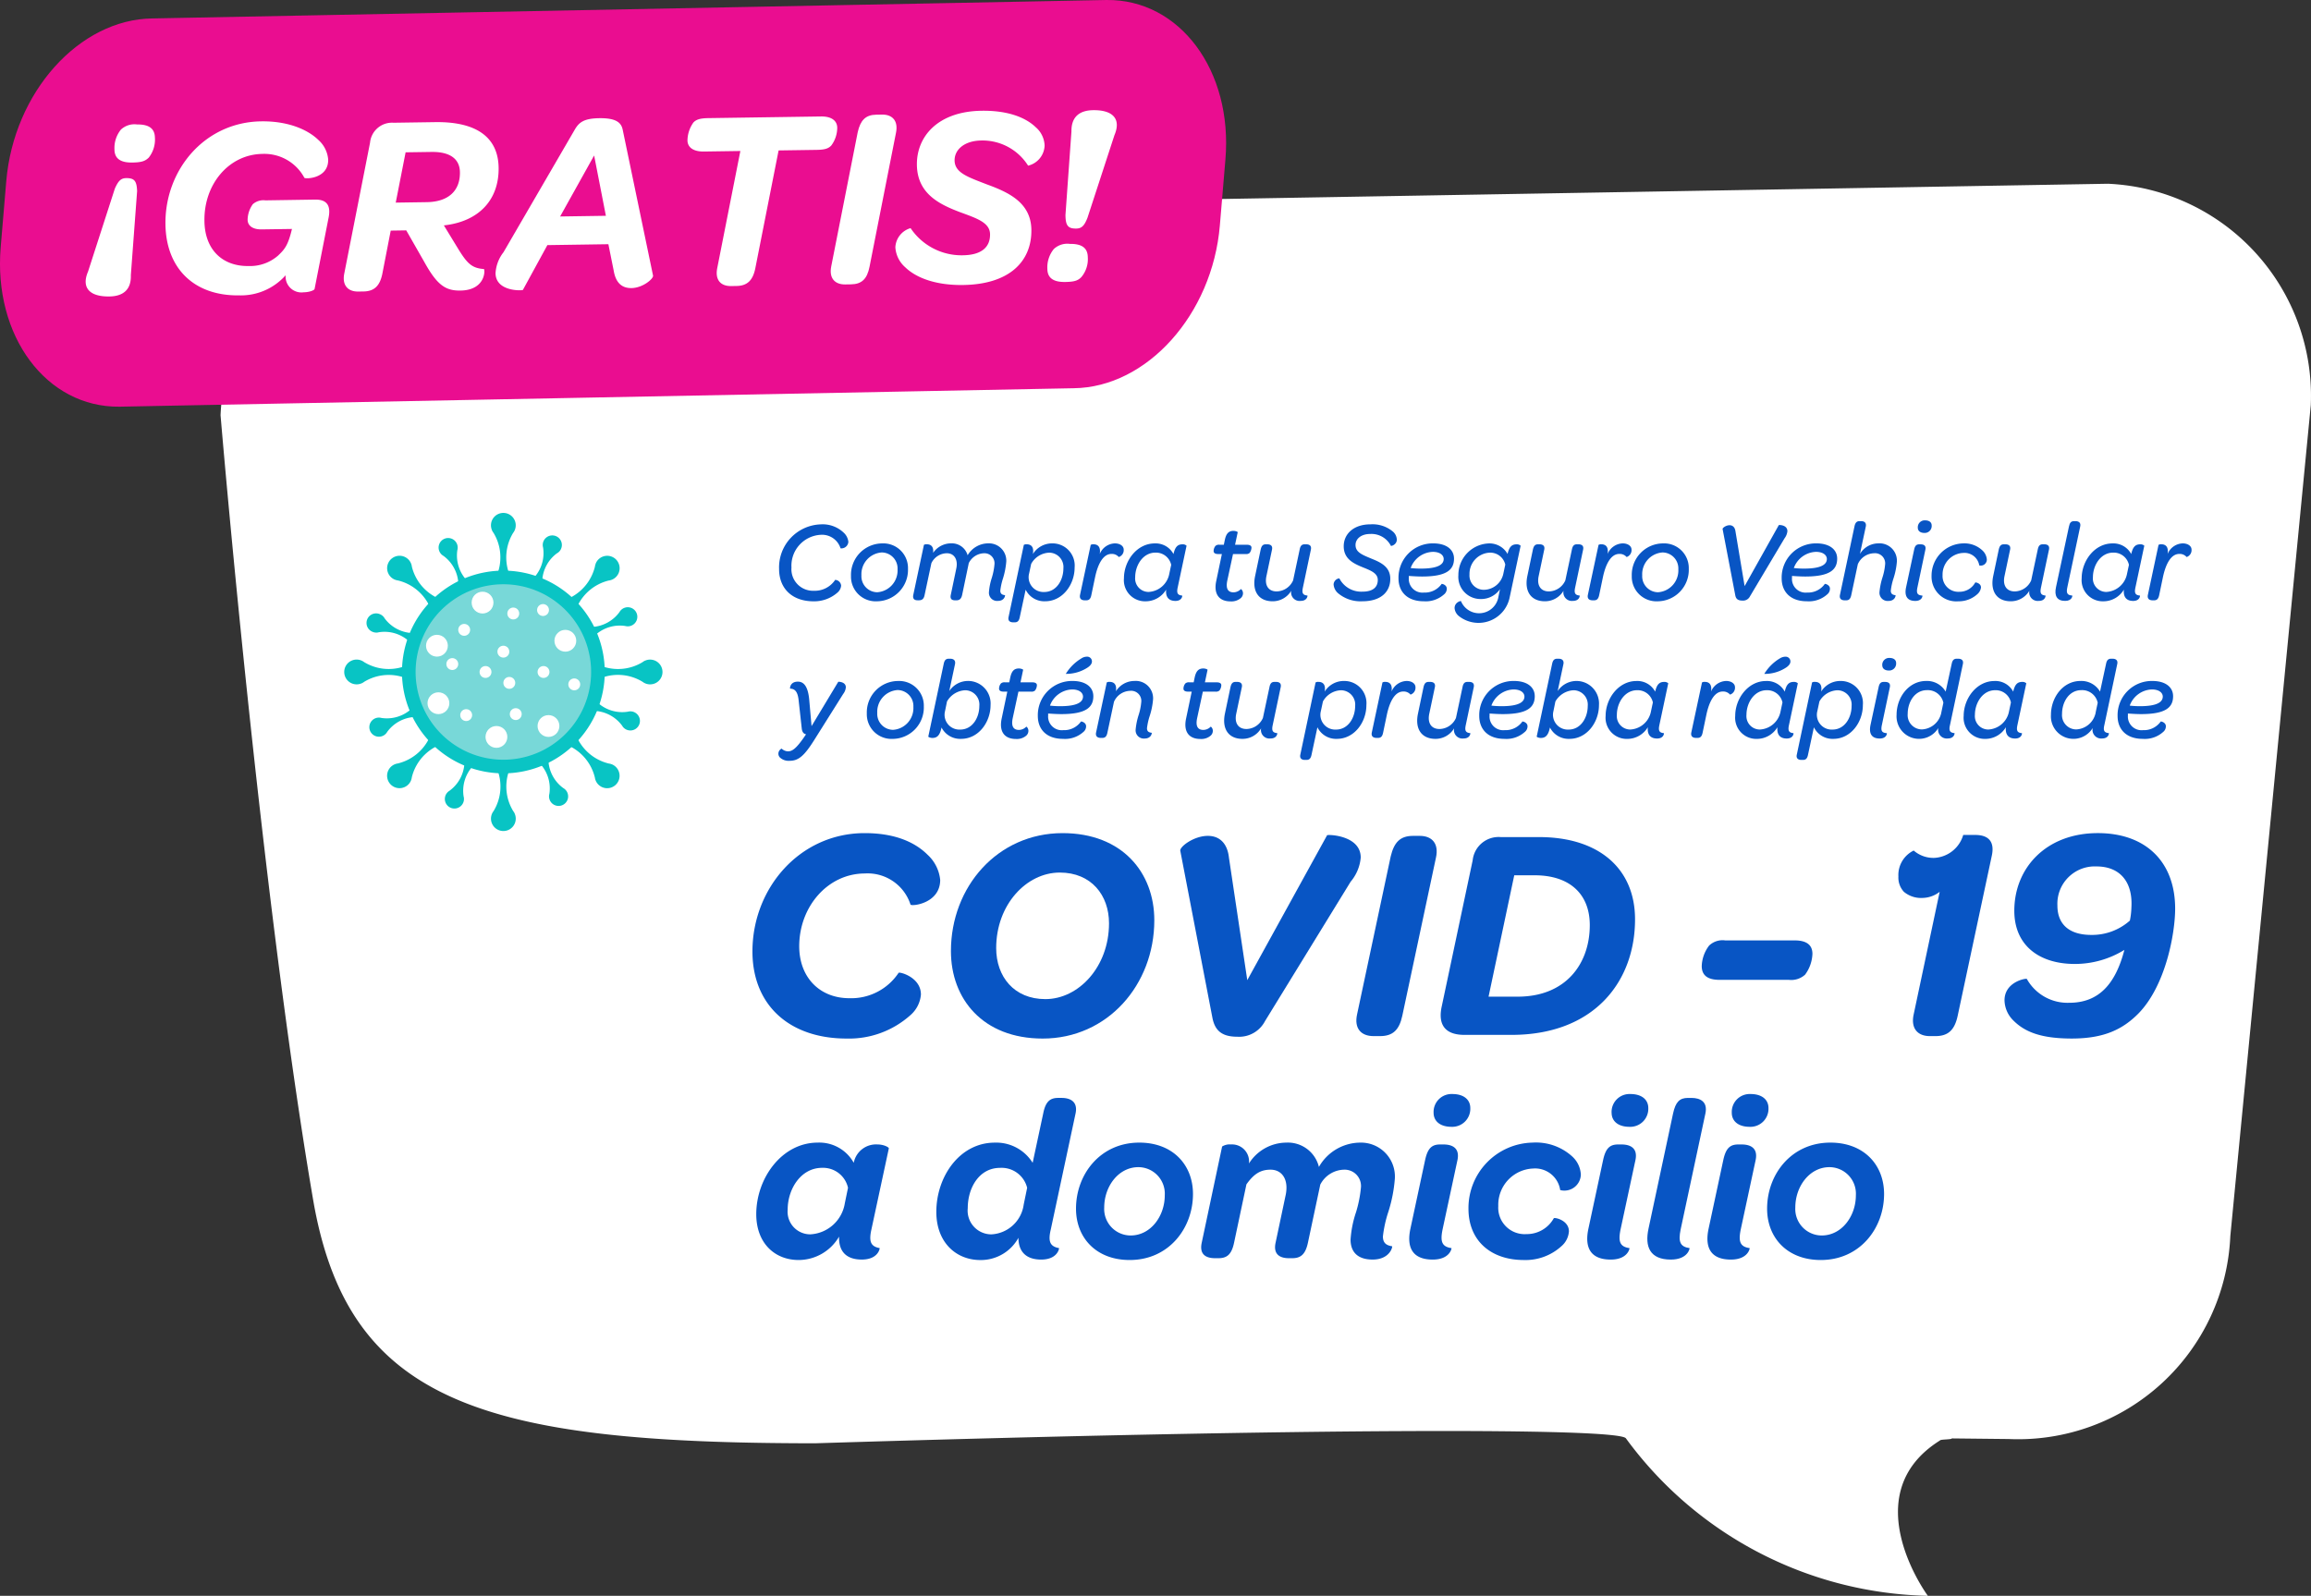<svg xmlns="http://www.w3.org/2000/svg" width="302.257" height="208.777" viewBox="0 0 302.257 208.777"><rect x="0" y="0" width="302.257" height="208.777" fill="#333333" stroke="none"/><defs><style>.a{fill:#fff;}.b{fill:#ea0d90;}.c{fill:#08c4c4;}.d{fill:#0ac4c4;}.e{fill:#78d8d8;}.f{isolation:isolate;}.g{fill:#0855c4;}</style></defs><g transform="translate(-884.015 -822.263)"><path class="a" d="M1175.719,983.992l10.525-108.717a27.78,27.78,0,0,0-26.533-28.973h0L941.833,850.05a27.78,27.78,0,0,0-28.972,26.533h0s5.18,62.023,12.091,102.547c4.538,26.606,22.133,31.953,65.7,31.953,64.913-2.013,105.017-2.023,106.014-.651a50.241,50.241,0,0,0,39.494,20.607s-9.766-13.212,1.58-20.321c.036-.171,1.519-.106,1.558-.272l7.449.08A27.78,27.78,0,0,0,1175.719,983.992Z"/><path class="b" d="M1024.456,873.054l-124.8,2.414c-9.57.114-16.53-9.233-15.549-20.876l.728-8.626c.983-11.642,9.536-21.173,19.106-21.29l124.8-2.412c9.569-.115,16.53,9.233,15.547,20.875l-.727,8.626C1042.58,863.405,1034.025,872.938,1024.456,873.054Z"/><path class="a" d="M895.535,857.781l3.5-10.839c.425-.953.758-1.364,1.467-1.375,1.117-.016,1.392.386,1.446,1.7l-.82,11c.062,1.927-1.041,2.755-2.8,2.781C895.751,861.092,894.617,859.924,895.535,857.781Zm3.453-15.945a3.818,3.818,0,0,1,.84-2.617,2.58,2.58,0,0,1,2.121-.672c1.554-.023,2.309.54,2.327,1.724a3.786,3.786,0,0,1-.808,2.615c-.467.446-.9.623-2.155.641-1.524.021-2.31-.508-2.327-1.691Z"/><path class="a" d="M915.294,860.905c-5.781.086-9.553-3.411-9.639-9.294-.1-7.033,5.047-13.365,12.52-13.473,3.482-.051,6.07,1.062,7.473,2.427a3.845,3.845,0,0,1,1.291,2.585c.035,2.5-2.971,2.547-3.112,2.379a5.938,5.938,0,0,0-5.491-3.131c-4.394.064-7.649,3.967-7.582,8.735.022,3.752,2.32,5.984,5.769,5.934a5.57,5.57,0,0,0,3.869-1.374c.867-.826,1.3-1.339,1.809-3.477l-3.956.058c-1.183.016-1.833-.481-1.844-1.259a3.6,3.6,0,0,1,.681-2.039,2.091,2.091,0,0,1,1.649-.5l6.491-.1c1.52-.022,2.107.746,1.759,2.409l-1.824,9.293c-.032.135-.6.415-1.448.427a2.072,2.072,0,0,1-2.334-2.232A7.814,7.814,0,0,1,915.294,860.905Z"/><path class="a" d="M944.014,854.938c1.144,1.843,1.763,2.409,3.285,2.522.17.03.277,2.769-3.07,2.817-1.96.029-3.054-.733-4.724-3.752l-2.358-4.124-2.029.031-1.1,5.662c-.317,1.528-1.014,2.281-2.469,2.3l-.675.01c-1.354.019-2.145-.815-1.828-2.376l3.367-17.092a2.884,2.884,0,0,1,3.074-2.615l5.443-.08c5.443-.08,8.247,2.01,8.3,5.966.061,4.159-2.534,7.037-7.161,7.544Zm-4.184-6.228c2.942-.042,4.376-1.586,4.339-3.919-.024-1.759-1.323-2.685-3.725-2.65l-3.379.049-1.291,6.58Z"/><path class="a" d="M948.827,858.012a4.912,4.912,0,0,1,1.043-2.753l9.335-16.065c.559-.956,1.229-1.439,3.19-1.468,2.232-.032,2.882.6,3.064,1.512l3.968,19.082c.074.4-1.329,1.609-2.817,1.631-1.282.019-2.071-.713-2.333-2.3l-.692-3.439-7.98.118-3.2,5.862C952.34,860.295,948.861,860.448,948.827,858.012Zm14.432-7.517-1.537-7.891-4.448,7.98Z"/><path class="a" d="M977.827,857.317l3.021-15.3-4.766.07c-1.387.02-2.14-.543-2.152-1.456a4.153,4.153,0,0,1,.778-2.345c.364-.378.836-.553,1.952-.569L991.4,837.5c1.35-.02,2.1.545,2.117,1.457a3.917,3.917,0,0,1-.779,2.345c-.364.378-.8.553-1.918.569l-4.971.073L982.8,857.377c-.315,1.526-1.013,2.281-2.467,2.3l-.677.01C978.268,859.712,977.511,858.878,977.827,857.317Z"/><path class="a" d="M992.735,857.1l3.46-17.534c.351-1.561,1.018-2.281,2.437-2.3l.745-.012c1.351-.02,2.143.815,1.827,2.374l-3.462,17.535c-.315,1.594-1.015,2.281-2.436,2.3l-.745.012C993.209,859.492,992.418,858.658,992.735,857.1Z"/><path class="a" d="M1002.41,857.227a3.778,3.778,0,0,1-1.291-2.618,2.75,2.75,0,0,1,1.992-2.5,8.023,8.023,0,0,0,6.85,3.551c2.434-.035,3.568-1.068,3.543-2.756-.022-1.522-1.72-2.072-3.932-2.886-2.652-1.009-5.578-2.386-5.635-6.173-.053-3.686,2.7-7.007,8.452-7.091,3.414-.051,5.76.863,7.1,2.162a3.316,3.316,0,0,1,1.151,2.383,2.806,2.806,0,0,1-2.159,2.636,7.044,7.044,0,0,0-6.133-3.291c-2.165.032-3.5,1.168-3.481,2.621.025,1.624,1.791,2.172,4.207,3.116,2.855,1.041,5.783,2.385,5.835,5.935.06,4.091-2.8,7.142-8.922,7.232C1006.431,859.6,1003.848,858.626,1002.41,857.227Z"/><path class="a" d="M1021,857.461a3.807,3.807,0,0,1,.841-2.615,2.579,2.579,0,0,1,2.122-.674c1.555-.022,2.306.54,2.325,1.724a3.649,3.649,0,0,1-.841,2.617c-.434.446-.872.622-2.122.64C1021.808,859.175,1021.022,858.645,1021,857.461Zm2.365-7.034.785-10.968c-.027-1.929,1.076-2.756,2.833-2.781,2.572-.038,3.7,1.13,2.789,3.273l-3.526,10.806c-.392.986-.725,1.4-1.468,1.407-1.078.017-1.39-.385-1.41-1.737Z"/><ellipse class="a" cx="30.061" cy="29.727" rx="30.061" ry="29.727" transform="translate(919.605 880.747)"/><path class="c" d="M951.124,891.986a1.62,1.62,0,1,0-2.765-.364v.011a1.59,1.59,0,0,0,.206.346,6.172,6.172,0,0,1,.575,5.166h1.408A6.171,6.171,0,0,1,951.124,891.986Z"/><path class="c" d="M943.832,894.236a1.249,1.249,0,0,0-1.683-1.489h0a1.25,1.25,0,0,0-.672,1.633,1.234,1.234,0,0,0,.281.415l.007.006a1.233,1.233,0,0,0,.25.186,4.759,4.759,0,0,1,1.941,3.5l1-.417A4.758,4.758,0,0,1,943.832,894.236Z"/><path class="c" d="M934.323,903.16a1.238,1.238,0,0,0-.613-.542,1.25,1.25,0,1,0-.951,2.311h0a1.239,1.239,0,0,0,.492.095h.009a1.225,1.225,0,0,0,.307-.045,4.759,4.759,0,0,1,3.851,1.1l.413-1A4.756,4.756,0,0,1,934.323,903.16Z"/><path class="c" d="M933.91,916.191a1.25,1.25,0,1,0,.558,2.075l.006-.006a1.229,1.229,0,0,0,.186-.25,4.76,4.76,0,0,1,3.5-1.941l-.417-1A4.752,4.752,0,0,1,933.91,916.191Z"/><path class="c" d="M942.832,925.7a1.251,1.251,0,1,0,1.771,1.568,1.239,1.239,0,0,0,.095-.492v-.009a1.225,1.225,0,0,0-.045-.307,4.758,4.758,0,0,1,1.1-3.85l-1-.414a4.76,4.76,0,0,1-1.923,3.5Z"/><path class="c" d="M955.869,926.116a1.249,1.249,0,1,0,2.076-.559l-.006-.006a1.269,1.269,0,0,0-.25-.186,4.756,4.756,0,0,1-1.941-3.5l-1,.417A4.759,4.759,0,0,1,955.869,926.116Z"/><path class="c" d="M965.377,917.192a1.237,1.237,0,0,0,.613.542,1.25,1.25,0,1,0,.457-2.407h-.009a1.222,1.222,0,0,0-.307.045,4.758,4.758,0,0,1-3.85-1.1l-.413,1A4.76,4.76,0,0,1,965.377,917.192Z"/><path class="c" d="M965.788,904.159a1.249,1.249,0,1,0-.56-2.076l-.006.007a1.23,1.23,0,0,0-.186.25,4.76,4.76,0,0,1-3.5,1.941l.417,1A4.757,4.757,0,0,1,965.788,904.159Z"/><path class="c" d="M956.866,894.649a1.237,1.237,0,0,0,.542-.613,1.25,1.25,0,0,0-.68-1.632h0A1.251,1.251,0,0,0,955,893.575v.009a1.225,1.225,0,0,0,.045.307,4.756,4.756,0,0,1-1.106,3.851l1,.413a4.758,4.758,0,0,1,1.92-3.507Z"/><path class="c" d="M937.887,896.414a1.624,1.624,0,1,0-2.213,1.691h.012a1.605,1.605,0,0,0,.391.1,6.174,6.174,0,0,1,4.059,3.245l1-1A6.167,6.167,0,0,1,937.887,896.414Z"/><path class="c" d="M931.659,908.9a1.619,1.619,0,0,0-2.621,1.274h0a1.621,1.621,0,0,0,1.621,1.621h0a1.615,1.615,0,0,0,.636-.13h.01a1.621,1.621,0,0,0,.347-.206,6.172,6.172,0,0,1,5.166-.576v-1.417a6.17,6.17,0,0,1-5.157-.57Z"/><path class="c" d="M936.087,922.139a1.624,1.624,0,1,0,1.691,2.213v-.011a1.6,1.6,0,0,0,.1-.392,6.173,6.173,0,0,1,3.246-4.059l-1-1a6.171,6.171,0,0,1-4.041,3.244Z"/><path class="c" d="M948.576,928.363a1.62,1.62,0,1,0,2.765.364v-.011a1.615,1.615,0,0,0-.206-.346,6.172,6.172,0,0,1-.576-5.166h-1.407A6.17,6.17,0,0,1,948.576,928.363Z"/><path class="c" d="M961.812,923.94a1.624,1.624,0,1,0,2.213-1.691h-.011a1.652,1.652,0,0,0-.391-.1,6.173,6.173,0,0,1-4.059-3.246l-1,1a6.173,6.173,0,0,1,3.244,4.042Z"/><path class="c" d="M968.041,911.45a1.62,1.62,0,0,0,2.622-1.273h0a1.621,1.621,0,0,0-1.621-1.621h0a1.615,1.615,0,0,0-.636.13h-.011a1.615,1.615,0,0,0-.346.206,6.171,6.171,0,0,1-5.166.575v1.407A6.174,6.174,0,0,1,968.041,911.45Z"/><path class="c" d="M963.614,898.214A1.624,1.624,0,1,0,961.923,896v.012a1.656,1.656,0,0,0-.1.391,6.172,6.172,0,0,1-3.243,4.058l1,1A6.17,6.17,0,0,1,963.614,898.214Z"/><path class="d" d="M949.851,896.916a13.261,13.261,0,1,1-13.261,13.261,13.261,13.261,0,0,1,13.261-13.261Z"/><path class="e" d="M949.85,898.7a11.477,11.477,0,1,1-11.477,11.477A11.477,11.477,0,0,1,949.85,898.7Z"/><circle class="a" cx="1.427" cy="1.427" r="1.427" transform="translate(945.701 899.672)"/><circle class="a" cx="1.427" cy="1.427" r="1.427" transform="translate(939.735 905.313)"/><circle class="a" cx="1.427" cy="1.427" r="1.427" transform="translate(939.93 912.835)"/><circle class="a" cx="1.427" cy="1.427" r="1.427" transform="translate(947.516 917.244)"/><circle class="a" cx="1.427" cy="1.427" r="1.427" transform="translate(954.324 915.817)"/><circle class="a" cx="1.427" cy="1.427" r="1.427" transform="translate(956.529 904.665)"/><circle class="a" cx="0.778" cy="0.778" r="0.778" transform="translate(954.259 901.293)"/><circle class="a" cx="0.778" cy="0.778" r="0.778" transform="translate(950.369 901.747)"/><circle class="a" cx="0.778" cy="0.778" r="0.778" transform="translate(943.949 903.886)"/><circle class="a" cx="0.778" cy="0.778" r="0.778" transform="translate(942.393 908.361)"/><circle class="a" cx="0.778" cy="0.778" r="0.778" transform="translate(944.209 915.04)"/><circle class="a" cx="0.778" cy="0.778" r="0.778" transform="translate(950.693 914.91)"/><circle class="a" cx="0.778" cy="0.778" r="0.778" transform="translate(958.345 911.019)"/><circle class="a" cx="0.778" cy="0.778" r="0.778" transform="translate(954.324 909.398)"/><circle class="a" cx="0.778" cy="0.778" r="0.778" transform="translate(946.738 909.398)"/><circle class="a" cx="0.778" cy="0.778" r="0.778" transform="translate(949.073 906.739)"/><circle class="a" cx="0.778" cy="0.778" r="0.778" transform="translate(949.85 910.824)"/><g class="f"><g class="f"><path class="g" d="M985.912,896.7a5.632,5.632,0,0,1,5.444-5.835,3.979,3.979,0,0,1,2.986,1.066,1.9,1.9,0,0,1,.63,1.215.913.913,0,0,1-1.02.854,2.536,2.536,0,0,0-2.61-1.769,4.047,4.047,0,0,0-3.81,4.274,2.82,2.82,0,0,0,2.925,3.045,3.187,3.187,0,0,0,2.79-1.425.818.818,0,0,1,.779.765,1.346,1.346,0,0,1-.479.9,4.606,4.606,0,0,1-3.151,1.14C987.682,900.926,985.912,899.307,985.912,896.7Z"/><path class="g" d="M995.317,897.6a4.109,4.109,0,0,1,4.079-4.245,3.225,3.225,0,0,1,3.375,3.33,4.109,4.109,0,0,1-4.079,4.244A3.226,3.226,0,0,1,995.317,897.6Zm6.09-.856a2.09,2.09,0,0,0-2.07-2.205,2.853,2.853,0,0,0-2.655,3,2.089,2.089,0,0,0,2.07,2.205A2.853,2.853,0,0,0,1001.407,896.741Z"/><path class="g" d="M1013.361,899.711a7.989,7.989,0,0,1,.375-1.859,8.377,8.377,0,0,0,.345-1.741,1.312,1.312,0,0,0-1.319-1.469,2.3,2.3,0,0,0-2.04,1.29l-.87,4.17c-.121.539-.375.7-.766.7h-.149c-.39,0-.691-.15-.571-.7l.72-3.451c.256-1.184-.27-2.009-1.23-2.009a2.272,2.272,0,0,0-2.025,1.3l-.885,4.156c-.1.554-.375.7-.75.7h-.165c-.389,0-.675-.165-.569-.7l1.394-6.555a.642.642,0,0,1,.375-.075c.481,0,.93.239.826,1.125a2.849,2.849,0,0,1,2.339-1.245,2.144,2.144,0,0,1,2.175,1.559,3.139,3.139,0,0,1,2.715-1.559,2.263,2.263,0,0,1,2.34,2.384,10.176,10.176,0,0,1-.42,2.175,8.158,8.158,0,0,0-.36,1.62c0,.406.211.555.615.6.03,0-.03.75-.93.75A1.066,1.066,0,0,1,1013.361,899.711Z"/><path class="g" d="M1015.927,902.981l1.995-9.434a.642.642,0,0,1,.375-.075c.51,0,.989.269.809,1.274a2.95,2.95,0,0,1,2.55-1.394,2.894,2.894,0,0,1,2.91,3.149c0,2.235-1.56,4.425-3.87,4.425a2.713,2.713,0,0,1-2.535-1.515l-.765,3.57c-.1.525-.3.7-.674.7h-.165C1016.151,903.686,1015.807,903.521,1015.927,902.981Zm2.955-6.945-.271,1.26a1.936,1.936,0,0,0,1.981,2.415c1.6,0,2.505-1.56,2.505-3.09a1.875,1.875,0,0,0-1.846-2.055A2.816,2.816,0,0,0,1018.882,896.036Z"/><path class="g" d="M1027.852,894.746a2.208,2.208,0,0,1,1.979-1.394c.63,0,1.155.314,1.155.825a.945.945,0,0,1-.645.96,1.178,1.178,0,0,0-.96-.406c-1.065,0-1.77,1.275-2.145,3.076l-.48,2.295c-.1.524-.315.7-.675.7h-.18c-.39,0-.735-.165-.63-.7l1.4-6.555a.642.642,0,0,1,.375-.075C1027.536,893.472,1028.016,893.741,1027.852,894.746Z"/><path class="g" d="M1036.536,899.4a3.129,3.129,0,0,1-2.7,1.53,2.763,2.763,0,0,1-2.819-3.015c0-2.265,1.679-4.559,4.034-4.559a2.635,2.635,0,0,1,2.445,1.394c.21-.93.54-1.274,1.17-1.274a.72.72,0,0,1,.54.179l-1.155,5.445c-.165.75-.03,1.02.585,1.08.03,0,0,.7-.885.7C1036.821,900.881,1036.446,900.312,1036.536,899.4Zm.42-2.115.24-1.125a2.038,2.038,0,0,0-2.055-1.6c-1.65,0-2.655,1.664-2.655,3.224a1.757,1.757,0,0,0,1.755,1.92A2.911,2.911,0,0,0,1036.956,897.281Z"/><path class="g" d="M1043.092,898.256l.734-3.51h-.495c-.375,0-.585-.135-.585-.39a1.09,1.09,0,0,1,.24-.674.665.665,0,0,1,.526-.151h.569l.12-.585c.18-.884.51-1.229,1.14-1.229.315,0,.57.135.555.179l-.345,1.635h1.546c.389,0,.6.135.6.375a1.243,1.243,0,0,1-.24.691.667.667,0,0,1-.524.149h-1.651l-.75,3.481c-.224,1.094.12,1.529.825,1.529a1.361,1.361,0,0,0,.945-.42c.046-.029.285.2.285.54a.846.846,0,0,1-.285.63,1.889,1.889,0,0,1-1.335.435C1043.481,900.941,1042.717,900.011,1043.092,898.256Z"/><path class="g" d="M1052.9,899.546a2.825,2.825,0,0,1-2.43,1.38c-1.875,0-2.715-1.35-2.295-3.315l.72-3.434c.12-.54.315-.705.69-.705h.165c.39,0,.75.149.63.705l-.72,3.42c-.27,1.2.21,2.039,1.335,2.039a2.408,2.408,0,0,0,2.145-1.44l.855-4.019c.1-.54.3-.705.675-.705h.165c.4,0,.75.149.63.705l-1.035,4.919c-.165.75-.031,1.02.585,1.08.03,0,0,.7-.885.7A1.111,1.111,0,0,1,1052.9,899.546Z"/><path class="g" d="M1058.991,899.846a1.676,1.676,0,0,1-.554-1.125.844.844,0,0,1,.75-.795,3.218,3.218,0,0,0,3.029,1.74c1.349,0,2-.57,2-1.53,0-.869-.87-1.215-1.95-1.65-1.215-.495-2.505-1.094-2.505-2.759,0-1.576,1.26-2.866,3.495-2.866a4.13,4.13,0,0,1,2.97.976,1.47,1.47,0,0,1,.48,1.019c0,.661-.735.885-.78.81a2.847,2.847,0,0,0-2.715-1.545c-1.14,0-1.905.615-1.905,1.441,0,.944.855,1.274,2.04,1.769,1.23.495,2.505,1.065,2.505,2.655,0,1.725-1.245,2.94-3.66,2.94A4.566,4.566,0,0,1,1058.991,899.846Z"/><path class="g" d="M1066.926,897.926a4.474,4.474,0,0,1,4.545-4.574c1.724,0,2.715.809,2.715,1.995,0,1.454-.96,2.34-4.185,2.34-.525,0-1.08-.031-1.725-.076v.27a1.787,1.787,0,0,0,1.98,1.905,2.685,2.685,0,0,0,2.309-1.125c.031-.045.676.106.676.615a.945.945,0,0,1-.36.75,3.593,3.593,0,0,1-2.655.9C1068.036,900.926,1066.926,899.651,1066.926,897.926Zm1.59-1.35a11.183,11.183,0,0,0,1.35.075c2.34,0,2.97-.6,2.97-1.259,0-.481-.465-.931-1.425-.931A3.2,3.2,0,0,0,1068.516,896.576Z"/><path class="g" d="M1074.771,902.816a1.468,1.468,0,0,1-.51-1c0-.75.81-.976.841-.9a2.561,2.561,0,0,0,4.889-.555l.21-1.02a3,3,0,0,1-2.52,1.29,2.9,2.9,0,0,1-2.925-3.12,4.136,4.136,0,0,1,3.974-4.154,2.705,2.705,0,0,1,2.46,1.379c.21-.915.54-1.259,1.17-1.259a.718.718,0,0,1,.54.179l-1.439,6.78a4.155,4.155,0,0,1-6.69,2.385Zm5.865-5.49.255-1.2a2.016,2.016,0,0,0-2.055-1.56,2.773,2.773,0,0,0-2.625,2.85,1.871,1.871,0,0,0,1.86,2.01A2.64,2.64,0,0,0,1080.636,897.326Z"/><path class="g" d="M1088.511,899.546a2.824,2.824,0,0,1-2.43,1.38c-1.875,0-2.715-1.35-2.3-3.315l.72-3.434c.12-.54.315-.705.69-.705h.165c.39,0,.75.149.63.705l-.72,3.42c-.27,1.2.209,2.039,1.334,2.039a2.408,2.408,0,0,0,2.146-1.44l.854-4.019c.106-.54.3-.705.675-.705h.165c.406,0,.75.149.631.705l-1.035,4.919c-.165.75-.03,1.02.585,1.08.029,0,0,.7-.885.7A1.111,1.111,0,0,1,1088.511,899.546Z"/><path class="g" d="M1094.271,894.746a2.21,2.21,0,0,1,1.979-1.394c.631,0,1.155.314,1.155.825a.946.946,0,0,1-.644.96,1.181,1.181,0,0,0-.96-.406c-1.066,0-1.771,1.275-2.146,3.076l-.479,2.295c-.106.524-.316.7-.675.7h-.181c-.389,0-.734-.165-.63-.7l1.4-6.555a.642.642,0,0,1,.375-.075C1093.955,893.472,1094.436,893.741,1094.271,894.746Z"/><path class="g" d="M1097.436,897.6a4.109,4.109,0,0,1,4.08-4.245,3.226,3.226,0,0,1,3.375,3.33,4.11,4.11,0,0,1-4.08,4.244A3.226,3.226,0,0,1,1097.436,897.6Zm6.089-.856a2.089,2.089,0,0,0-2.07-2.205,2.852,2.852,0,0,0-2.654,3,2.088,2.088,0,0,0,2.069,2.205A2.852,2.852,0,0,0,1103.525,896.741Z"/><path class="g" d="M1110.98,900.176l-1.665-8.7c-.03-.135.436-.5.915-.5.39,0,.691.255.765.781l1.2,7.184,4.47-7.979c0-.03,1.125-.061,1.125.8a1.881,1.881,0,0,1-.375.929l-4.529,7.605a1,1,0,0,1-.976.54C1111.3,900.836,1111.07,900.6,1110.98,900.176Z"/><path class="g" d="M1117.04,897.926a4.474,4.474,0,0,1,4.545-4.574c1.725,0,2.715.809,2.715,1.995,0,1.454-.96,2.34-4.185,2.34-.525,0-1.08-.031-1.724-.076v.27a1.786,1.786,0,0,0,1.979,1.905,2.687,2.687,0,0,0,2.31-1.125c.03-.045.675.106.675.615a.943.943,0,0,1-.36.75,3.589,3.589,0,0,1-2.655.9C1118.15,900.926,1117.04,899.651,1117.04,897.926Zm1.59-1.35a11.193,11.193,0,0,0,1.35.075c2.34,0,2.97-.6,2.97-1.259,0-.481-.465-.931-1.425-.931A3.2,3.2,0,0,0,1118.63,896.576Z"/><path class="g" d="M1129.835,899.711a8.881,8.881,0,0,1,.375-1.859,7.738,7.738,0,0,0,.36-1.741,1.325,1.325,0,0,0-1.44-1.469,2.377,2.377,0,0,0-2.13,1.439l-.854,4.021c-.106.524-.316.7-.675.7h-.181c-.39,0-.734-.165-.63-.7l1.9-8.956c.105-.525.315-.705.675-.705h.18c.391,0,.735.165.63.705l-.765,3.585a2.809,2.809,0,0,1,2.4-1.379,2.263,2.263,0,0,1,2.429,2.384,9.473,9.473,0,0,1-.435,2.175,8.156,8.156,0,0,0-.36,1.62c0,.406.21.555.616.6.044,0-.031.75-.915.75A1.071,1.071,0,0,1,1129.835,899.711Z"/><path class="g" d="M1133.315,899.081l1.05-4.9c.106-.526.3-.705.675-.705h.165c.405,0,.75.149.63.705L1134.8,899.1c-.164.75-.029,1.035.645,1.08.031,0,0,.7-.929.7C1133.42,900.881,1133.075,900.191,1133.315,899.081Zm1.531-7.784a.9.9,0,0,1,.929-.96c.57,0,.885.255.885.675a.909.909,0,0,1-.93.974C1135.16,891.986,1134.846,891.717,1134.846,891.3Z"/><path class="g" d="M1136.645,897.6a4.223,4.223,0,0,1,4.11-4.245,3.419,3.419,0,0,1,2.535.915,1.8,1.8,0,0,1,.585,1.2.79.79,0,0,1-.99.764,1.956,1.956,0,0,0-2.085-1.634,2.819,2.819,0,0,0-2.715,2.894,2.063,2.063,0,0,0,2.189,2.19,2.35,2.35,0,0,0,2.085-1.215c.031-.045.75.091.75.645a1.381,1.381,0,0,1-.479.885,3.614,3.614,0,0,1-2.49.93A3.232,3.232,0,0,1,1136.645,897.6Z"/><path class="g" d="M1149.439,899.546a2.823,2.823,0,0,1-2.429,1.38c-1.875,0-2.715-1.35-2.3-3.315l.72-3.434c.12-.54.315-.705.69-.705h.165c.39,0,.75.149.63.705l-.721,3.42c-.269,1.2.21,2.039,1.335,2.039a2.41,2.41,0,0,0,2.146-1.44l.854-4.019c.106-.54.3-.705.675-.705h.165c.405,0,.75.149.631.705l-1.035,4.919c-.165.75-.031,1.02.585,1.08.029,0,0,.7-.885.7A1.112,1.112,0,0,1,1149.439,899.546Z"/><path class="g" d="M1152.92,899.081l1.695-7.935c.1-.525.3-.705.675-.705h.165c.4,0,.75.165.63.705l-1.681,7.95c-.164.75-.029,1.035.646,1.08.03,0,0,.7-.93.7C1153.024,900.881,1152.68,900.191,1152.92,899.081Z"/><path class="g" d="M1161.8,899.4a3.127,3.127,0,0,1-2.7,1.53,2.764,2.764,0,0,1-2.821-3.015c0-2.265,1.68-4.559,4.035-4.559a2.635,2.635,0,0,1,2.445,1.394c.21-.93.54-1.274,1.17-1.274a.72.72,0,0,1,.54.179l-1.155,5.445c-.165.75-.03,1.02.585,1.08.03,0,0,.7-.884.7C1162.084,900.881,1161.709,900.312,1161.8,899.4Zm.42-2.115.24-1.125a2.038,2.038,0,0,0-2.055-1.6c-1.65,0-2.655,1.664-2.655,3.224a1.757,1.757,0,0,0,1.755,1.92A2.913,2.913,0,0,0,1162.219,897.281Z"/><path class="g" d="M1167.515,894.746a2.21,2.21,0,0,1,1.979-1.394c.631,0,1.155.314,1.155.825a.946.946,0,0,1-.644.96,1.18,1.18,0,0,0-.96-.406c-1.066,0-1.771,1.275-2.146,3.076l-.479,2.295c-.106.524-.316.7-.675.7h-.181c-.389,0-.734-.165-.629-.7l1.395-6.555a.642.642,0,0,1,.375-.075C1167.2,893.472,1167.68,893.741,1167.515,894.746Z"/></g><g class="f"><path class="g" d="M986.062,921.4a.706.706,0,0,1-.24-.555.749.749,0,0,1,.42-.645,1.287,1.287,0,0,0,.825.36c.57,0,1.095-.375,2.16-1.92l.21-.315c-.33-.06-.495-.3-.555-.705l-.42-3.795c-.12-1.05-.465-1.455-1.109-1.47-.031,0-.046-.915,1.019-.915.825,0,1.335.72,1.485,2.4l.3,3.42,3.494-5.8c.016-.015.991-.015.991.721a1.625,1.625,0,0,1-.345.869l-3.78,6.016c-1.29,2.054-2.055,2.729-3.21,2.729A1.678,1.678,0,0,1,986.062,921.4Z"/><path class="g" d="M997.387,915.6a4.109,4.109,0,0,1,4.08-4.245,3.226,3.226,0,0,1,3.375,3.33,4.11,4.11,0,0,1-4.08,4.244A3.226,3.226,0,0,1,997.387,915.6Zm6.09-.856a2.09,2.09,0,0,0-2.071-2.205,2.853,2.853,0,0,0-2.654,3,2.088,2.088,0,0,0,2.069,2.205A2.853,2.853,0,0,0,1003.477,914.741Z"/><path class="g" d="M1007.152,917.426v.045c-.211.975-.555,1.335-1.185,1.335-.3,0-.555-.135-.54-.18l2.01-9.48c.1-.525.3-.705.675-.705h.18c.375,0,.734.165.63.705l-.75,3.525a2.948,2.948,0,0,1,5.4,1.83c0,2.235-1.559,4.425-3.869,4.425A2.742,2.742,0,0,1,1007.152,917.426Zm.72-3.39-.255,1.26a1.936,1.936,0,0,0,1.98,2.415c1.605,0,2.505-1.56,2.505-3.09a1.875,1.875,0,0,0-1.845-2.055A2.9,2.9,0,0,0,1007.872,914.036Z"/><path class="g" d="M1015.027,916.256l.735-3.51h-.495c-.375,0-.585-.135-.585-.39a1.089,1.089,0,0,1,.24-.674.661.661,0,0,1,.525-.151h.57l.12-.585c.179-.884.509-1.229,1.139-1.229.316,0,.571.135.556.179l-.346,1.635h1.546c.39,0,.6.135.6.375a1.243,1.243,0,0,1-.24.691.671.671,0,0,1-.525.149h-1.65l-.75,3.481c-.225,1.094.12,1.529.825,1.529a1.358,1.358,0,0,0,.944-.42c.046-.029.285.2.285.54a.842.842,0,0,1-.285.63,1.887,1.887,0,0,1-1.335.435C1015.417,918.941,1014.652,918.011,1015.027,916.256Z"/><path class="g" d="M1019.752,915.926a4.474,4.474,0,0,1,4.545-4.574c1.724,0,2.715.809,2.715,1.995,0,1.454-.96,2.34-4.186,2.34-.524,0-1.079-.031-1.724-.076v.27a1.787,1.787,0,0,0,1.98,1.905,2.687,2.687,0,0,0,2.31-1.125c.03-.045.674.106.674.615a.94.94,0,0,1-.36.75,3.589,3.589,0,0,1-2.654.9C1020.861,918.926,1019.752,917.651,1019.752,915.926Zm1.59-1.35a11.179,11.179,0,0,0,1.349.075c2.34,0,2.97-.6,2.97-1.259,0-.481-.465-.931-1.425-.931A3.2,3.2,0,0,0,1021.342,914.576Zm4.109-6.18a1.361,1.361,0,0,1,.736-.224.618.618,0,0,1,.644.63c0,.314-.255.614-.689.87a5.075,5.075,0,0,1-2.731.75A5.976,5.976,0,0,1,1025.451,908.4Z"/><path class="g" d="M1029.967,912.7a2.854,2.854,0,0,1,2.415-1.349,2.266,2.266,0,0,1,2.444,2.384,9.464,9.464,0,0,1-.434,2.175,8.186,8.186,0,0,0-.361,1.62c0,.406.21.555.615.6.045,0-.03.75-.915.75a1.07,1.07,0,0,1-1.184-1.17,8.881,8.881,0,0,1,.375-1.859,7.731,7.731,0,0,0,.359-1.741,1.325,1.325,0,0,0-1.439-1.469,2.377,2.377,0,0,0-2.13,1.439l-.856,4.021c-.1.524-.314.7-.674.7H1028c-.391,0-.735-.165-.63-.7l1.4-6.555a.64.64,0,0,1,.375-.075C1029.637,911.472,1030.116,911.727,1029.967,912.7Z"/><path class="g" d="M1039.146,916.256l.736-3.51h-.495c-.375,0-.585-.135-.585-.39a1.089,1.089,0,0,1,.24-.674.657.657,0,0,1,.524-.151h.571l.12-.585c.18-.884.51-1.229,1.139-1.229.316,0,.571.135.555.179l-.345,1.635h1.545c.39,0,.6.135.6.375a1.248,1.248,0,0,1-.239.691.673.673,0,0,1-.526.149h-1.649l-.75,3.481c-.226,1.094.119,1.529.824,1.529a1.36,1.36,0,0,0,.945-.42c.045-.029.286.2.286.54a.843.843,0,0,1-.286.63,1.885,1.885,0,0,1-1.335.435C1039.536,918.941,1038.771,918.011,1039.146,916.256Z"/><path class="g" d="M1048.956,917.546a2.825,2.825,0,0,1-2.43,1.38c-1.875,0-2.714-1.35-2.3-3.315l.72-3.434c.12-.54.316-.705.691-.705h.165c.389,0,.75.149.63.705l-.721,3.42c-.27,1.2.21,2.039,1.335,2.039a2.408,2.408,0,0,0,2.145-1.44l.855-4.019c.1-.54.3-.705.675-.705h.165c.405,0,.75.149.63.705l-1.035,4.919c-.165.75-.03,1.02.585,1.08.03,0,0,.7-.884.7A1.112,1.112,0,0,1,1048.956,917.546Z"/><path class="g" d="M1054.086,920.981l1.995-9.434a.642.642,0,0,1,.375-.075c.51,0,.99.269.811,1.274a2.946,2.946,0,0,1,2.549-1.394,2.894,2.894,0,0,1,2.91,3.149c0,2.235-1.56,4.425-3.87,4.425a2.712,2.712,0,0,1-2.535-1.515l-.764,3.57c-.106.525-.3.7-.676.7h-.165C1054.312,921.686,1053.966,921.521,1054.086,920.981Zm2.955-6.945-.27,1.26a1.936,1.936,0,0,0,1.98,2.415c1.6,0,2.505-1.56,2.505-3.09a1.875,1.875,0,0,0-1.845-2.055A2.819,2.819,0,0,0,1057.041,914.036Z"/><path class="g" d="M1066.012,912.746a2.208,2.208,0,0,1,1.979-1.394c.63,0,1.155.314,1.155.825a.945.945,0,0,1-.645.96,1.177,1.177,0,0,0-.96-.406c-1.064,0-1.77,1.275-2.145,3.076l-.48,2.295c-.1.524-.314.7-.675.7h-.179c-.391,0-.736-.165-.63-.7l1.394-6.555a.642.642,0,0,1,.375-.075C1065.7,911.472,1066.176,911.741,1066.012,912.746Z"/><path class="g" d="M1074.2,917.546a2.825,2.825,0,0,1-2.43,1.38c-1.875,0-2.714-1.35-2.294-3.315l.719-3.434c.12-.54.316-.705.691-.705h.165c.389,0,.75.149.63.705l-.721,3.42c-.27,1.2.21,2.039,1.335,2.039a2.408,2.408,0,0,0,2.145-1.44l.855-4.019c.1-.54.3-.705.675-.705h.165c.405,0,.75.149.631.705l-1.036,4.919c-.165.75-.03,1.02.585,1.08.03,0,0,.7-.884.7A1.112,1.112,0,0,1,1074.2,917.546Z"/><path class="g" d="M1077.486,915.926a4.474,4.474,0,0,1,4.545-4.574c1.725,0,2.715.809,2.715,1.995,0,1.454-.96,2.34-4.185,2.34-.525,0-1.08-.031-1.725-.076v.27a1.787,1.787,0,0,0,1.98,1.905,2.687,2.687,0,0,0,2.31-1.125c.03-.045.675.106.675.615a.941.941,0,0,1-.361.75,3.587,3.587,0,0,1-2.654.9C1078.6,918.926,1077.486,917.651,1077.486,915.926Zm1.59-1.35a11.183,11.183,0,0,0,1.35.075c2.34,0,2.97-.6,2.97-1.259,0-.481-.465-.931-1.425-.931A3.2,3.2,0,0,0,1079.076,914.576Z"/><path class="g" d="M1086.727,917.426v.045c-.211.975-.556,1.335-1.186,1.335-.3,0-.555-.135-.54-.18l2.01-9.48c.1-.525.3-.705.676-.705h.179c.375,0,.735.165.63.705l-.75,3.525a2.949,2.949,0,0,1,5.4,1.83c0,2.235-1.56,4.425-3.87,4.425A2.739,2.739,0,0,1,1086.727,917.426Zm.719-3.39-.255,1.26a1.936,1.936,0,0,0,1.98,2.415c1.6,0,2.505-1.56,2.505-3.09a1.875,1.875,0,0,0-1.845-2.055A2.9,2.9,0,0,0,1087.446,914.036Z"/><path class="g" d="M1099.536,917.4a3.129,3.129,0,0,1-2.7,1.53,2.763,2.763,0,0,1-2.819-3.015c0-2.265,1.679-4.559,4.034-4.559a2.635,2.635,0,0,1,2.445,1.394c.21-.93.54-1.274,1.17-1.274a.72.72,0,0,1,.54.179l-1.155,5.445c-.165.75-.03,1.02.585,1.08.03,0,0,.7-.885.7C1099.821,918.881,1099.446,918.312,1099.536,917.4Zm.42-2.115.24-1.125a2.038,2.038,0,0,0-2.055-1.6c-1.65,0-2.655,1.664-2.655,3.224a1.757,1.757,0,0,0,1.755,1.92A2.911,2.911,0,0,0,1099.956,915.281Z"/><path class="g" d="M1107.8,912.746a2.21,2.21,0,0,1,1.979-1.394c.631,0,1.156.314,1.156.825a.946.946,0,0,1-.645.96,1.178,1.178,0,0,0-.96-.406c-1.065,0-1.77,1.275-2.145,3.076l-.48,2.295c-.105.524-.315.7-.675.7h-.18c-.39,0-.735-.165-.63-.7l1.4-6.555a.642.642,0,0,1,.375-.075C1107.485,911.472,1107.966,911.741,1107.8,912.746Z"/><path class="g" d="M1116.485,917.4a3.126,3.126,0,0,1-2.7,1.53,2.764,2.764,0,0,1-2.82-3.015c0-2.265,1.68-4.559,4.035-4.559a2.635,2.635,0,0,1,2.444,1.394c.21-.93.54-1.274,1.17-1.274a.718.718,0,0,1,.54.179L1118,917.1c-.165.75-.03,1.02.585,1.08.029,0,0,.7-.885.7C1116.771,918.881,1116.4,918.312,1116.485,917.4Zm.42-2.115.241-1.125a2.038,2.038,0,0,0-2.055-1.6c-1.651,0-2.655,1.664-2.655,3.224a1.756,1.756,0,0,0,1.754,1.92A2.911,2.911,0,0,0,1116.905,915.281Zm-.1-6.885a1.355,1.355,0,0,1,.735-.224.618.618,0,0,1,.645.63c0,.314-.255.614-.691.87a5.066,5.066,0,0,1-2.729.75A5.967,5.967,0,0,1,1116.8,908.4Z"/><path class="g" d="M1119.021,920.981l1.995-9.434a.64.64,0,0,1,.375-.075c.509,0,.99.269.81,1.274a2.947,2.947,0,0,1,2.55-1.394,2.894,2.894,0,0,1,2.909,3.149c0,2.235-1.559,4.425-3.869,4.425a2.712,2.712,0,0,1-2.535-1.515l-.765,3.57c-.1.525-.3.7-.676.7h-.165C1119.246,921.686,1118.9,921.521,1119.021,920.981Zm2.955-6.945-.27,1.26a1.935,1.935,0,0,0,1.98,2.415c1.6,0,2.5-1.56,2.5-3.09a1.874,1.874,0,0,0-1.844-2.055A2.816,2.816,0,0,0,1121.976,914.036Z"/><path class="g" d="M1128.666,917.081l1.05-4.9c.105-.526.3-.705.675-.705h.165c.405,0,.75.149.63.705l-1.036,4.919c-.164.75-.029,1.035.646,1.08.03,0,0,.7-.93.7C1128.771,918.881,1128.426,918.191,1128.666,917.081Zm1.53-7.784a.9.9,0,0,1,.93-.96c.569,0,.885.255.885.675a.909.909,0,0,1-.93.974C1130.511,909.986,1130.2,909.717,1130.2,909.3Z"/><path class="g" d="M1137.53,917.5a2.945,2.945,0,0,1-5.46-1.725c0-2.25,1.561-4.424,3.87-4.424a2.822,2.822,0,0,1,2.55,1.394l.781-3.6c.1-.525.3-.705.674-.705h.165c.406,0,.75.165.63.705l-1.679,7.95c-.181.75-.031,1.02.585,1.08.029,0,0,.7-.885.7A1.133,1.133,0,0,1,1137.53,917.5Zm.406-2.1.254-1.2a2.081,2.081,0,0,0-2.129-1.649c-1.635,0-2.536,1.574-2.536,3.1a1.87,1.87,0,0,0,1.845,2.04A2.72,2.72,0,0,0,1137.936,915.4Z"/><path class="g" d="M1146.365,917.4a3.129,3.129,0,0,1-2.7,1.53,2.763,2.763,0,0,1-2.819-3.015c0-2.265,1.679-4.559,4.034-4.559a2.635,2.635,0,0,1,2.445,1.394c.21-.93.54-1.274,1.17-1.274a.72.72,0,0,1,.54.179l-1.155,5.445c-.165.75-.03,1.02.585,1.08.03,0,0,.7-.885.7C1146.65,918.881,1146.275,918.312,1146.365,917.4Zm.42-2.115.24-1.125a2.037,2.037,0,0,0-2.055-1.6c-1.65,0-2.655,1.664-2.655,3.224a1.757,1.757,0,0,0,1.755,1.92A2.911,2.911,0,0,0,1146.785,915.281Z"/><path class="g" d="M1157.721,917.5a2.945,2.945,0,0,1-5.46-1.725c0-2.25,1.559-4.424,3.869-4.424a2.823,2.823,0,0,1,2.551,1.394l.779-3.6c.1-.525.3-.705.675-.705h.165c.4,0,.75.165.63.705l-1.68,7.95c-.18.75-.03,1.02.585,1.08.03,0,0,.7-.885.7A1.132,1.132,0,0,1,1157.721,917.5Zm.4-2.1.255-1.2a2.081,2.081,0,0,0-2.13-1.649c-1.635,0-2.534,1.574-2.534,3.1a1.869,1.869,0,0,0,1.845,2.04A2.719,2.719,0,0,0,1158.125,915.4Z"/><path class="g" d="M1160.976,915.926a4.474,4.474,0,0,1,4.545-4.574c1.724,0,2.714.809,2.714,1.995,0,1.454-.96,2.34-4.185,2.34-.525,0-1.079-.031-1.725-.076v.27a1.788,1.788,0,0,0,1.981,1.905,2.686,2.686,0,0,0,2.309-1.125c.031-.045.675.106.675.615a.943.943,0,0,1-.36.75,3.591,3.591,0,0,1-2.655.9C1162.085,918.926,1160.976,917.651,1160.976,915.926Zm1.589-1.35a11.185,11.185,0,0,0,1.35.075c2.34,0,2.97-.6,2.97-1.259,0-.481-.465-.931-1.425-.931A3.2,3.2,0,0,0,1162.565,914.576Z"/></g></g><g class="f"><g class="f"><path class="g" d="M982.428,946.734c0-8.279,6.2-15.477,14.677-15.477,4.24,0,6.759,1.359,8.239,2.84a5.159,5.159,0,0,1,1.639,3.279c0,3.079-3.678,3.479-3.879,3.239a5.888,5.888,0,0,0-5.958-4.079c-4.88,0-8.6,4.36-8.6,9.519,0,4.079,2.68,6.8,6.558,6.8a7.441,7.441,0,0,0,6.44-3.32c.119-.16,2.919.56,2.919,2.839a4.006,4.006,0,0,1-1.4,2.72,12.027,12.027,0,0,1-8.318,3.039C987.227,958.132,982.428,953.733,982.428,946.734Z"/><path class="g" d="M1008.388,946.694c0-8.438,6.119-15.437,14.6-15.437,7.8,0,12,5.159,12,11.4,0,8.439-6.119,15.477-14.6,15.477C1012.547,958.132,1008.388,952.934,1008.388,946.694Zm20.676-3.639c0-3.68-2.32-6.639-6.439-6.639-4.359,0-8.318,4.2-8.318,9.878,0,3.72,2.319,6.679,6.438,6.679C1025.064,952.973,1029.064,948.773,1029.064,943.055Z"/><path class="g" d="M1042.587,955.413l-4.2-21.837c-.119-.519,1.759-1.959,3.6-1.959,1.56,0,2.56,1,2.76,2.839l2.4,16.037,10.438-18.956c.04-.12,4.4-.04,4.4,2.919a5.638,5.638,0,0,1-1.32,3.159l-11.2,18.238a3.813,3.813,0,0,1-3.639,2.04C1043.786,957.893,1042.906,957.053,1042.587,955.413Z"/><path class="g" d="M1061.508,954.973l4.4-20.677c.44-1.839,1.239-2.679,2.919-2.679h.88c1.6,0,2.52,1,2.12,2.839l-4.4,20.677c-.4,1.88-1.24,2.68-2.92,2.68h-.84C1062.027,957.813,1061.107,956.813,1061.508,954.973Z"/><path class="g" d="M1072.588,953.893l4.039-19.077a3.41,3.41,0,0,1,3.679-3.04h5c7.878,0,12.557,4.16,12.557,10.759,0,8.118-5.319,15.117-16.157,15.117h-6.159C1073.107,957.652,1072.027,956.412,1072.588,953.893Zm9.918-1.24c6.358,0,9.438-4.359,9.438-9.358,0-4.079-2.639-6.52-7.2-6.52h-2.68l-3.359,15.878Z"/><path class="g" d="M1106.587,948.654a4.665,4.665,0,0,1,.96-2.679,2.54,2.54,0,0,1,2.119-.681h9.078c1.561,0,2.32.6,2.32,1.76a4.884,4.884,0,0,1-.96,2.719,2.679,2.679,0,0,1-2.12.68h-9.078C1107.347,950.453,1106.587,949.854,1106.587,948.654Z"/><path class="g" d="M1134.306,954.973l3.4-16.037a3.746,3.746,0,0,1-2.239.8,3.5,3.5,0,0,1-2.44-.8,2.727,2.727,0,0,1-.719-2,3.562,3.562,0,0,1,2-3.4,3.935,3.935,0,0,0,2.719.96,4.17,4.17,0,0,0,3.76-3h1.56c1.759,0,2.6.88,2.159,2.8l-4.44,20.837c-.4,1.88-1.239,2.68-2.918,2.68h-.72C1134.826,957.813,1133.906,956.813,1134.306,954.973Z"/><path class="g" d="M1147.346,955.772a3.819,3.819,0,0,1-1.159-2.639c0-2.44,2.838-2.919,2.918-2.8a6.093,6.093,0,0,0,5.56,3.119c3.839,0,6.039-2.439,7.2-6.919a12.314,12.314,0,0,1-6.478,1.84c-4.68,0-7.919-2.439-7.919-6.959,0-5.6,4.159-10.158,10.918-10.158,6.359,0,10.118,3.839,10.118,9.878,0,3.24-1.239,10.119-4.839,13.758-2,2-4.4,3.239-8.679,3.239C1150.865,958.132,1148.786,957.213,1147.346,955.772Zm15.237-13.077a9.477,9.477,0,0,0,.2-1.719c.2-3.4-1.559-5.36-4.558-5.36a4.89,4.89,0,0,0-5.12,5.119c0,2.36,1.44,3.839,4.439,3.839A7.413,7.413,0,0,0,1162.583,942.7Z"/></g></g><g class="f"><g class="f"><path class="g" d="M993.757,984.046a6.139,6.139,0,0,1-5.28,3.06c-3.15,0-5.55-2.22-5.55-6,0-4.679,3.33-9.359,8.04-9.359a5.148,5.148,0,0,1,4.71,2.64,2.968,2.968,0,0,1,3.09-2.4c.839,0,1.5.361,1.5.511l-2.281,10.619c-.36,1.62-.059,2.22,1.08,2.43.031.03-.179,1.5-2.339,1.5C994.6,987.046,993.7,985.876,993.757,984.046Zm.75-4.35.42-2.04a3.342,3.342,0,0,0-3.391-2.609c-2.789,0-4.5,2.79-4.5,5.459a2.96,2.96,0,0,0,2.97,3.24A4.83,4.83,0,0,0,994.507,979.7Z"/><path class="g" d="M1017.217,984.2a5.607,5.607,0,0,1-4.981,2.91c-3.149,0-5.759-2.28-5.759-6.3,0-4.59,3.03-9.06,7.65-9.06a5.6,5.6,0,0,1,4.949,2.64l1.38-6.45c.3-1.53.87-2.041,1.95-2.041h.45c1.14,0,2.161.481,1.831,2.041l-3.241,15.179c-.389,1.62-.059,2.22,1.08,2.43.031.03-.179,1.5-2.339,1.5C1018.116,987.046,1017.217,985.906,1017.217,984.2Zm.689-4.349.45-2.191a3.439,3.439,0,0,0-3.54-2.609c-2.759,0-4.229,2.64-4.229,5.279a3.106,3.106,0,0,0,3.09,3.42A4.5,4.5,0,0,0,1017.906,979.847Z"/><path class="g" d="M1024.747,980.387c0-4.47,3.149-8.64,8.279-8.64,4.38,0,7.02,2.909,7.02,6.72,0,4.47-3.15,8.639-8.279,8.639C1027.387,987.106,1024.747,984.2,1024.747,980.387Zm11.609-1.741a3.473,3.473,0,0,0-3.45-3.689c-2.609,0-4.469,2.52-4.469,5.279a3.465,3.465,0,0,0,3.45,3.66C1034.5,983.9,1036.356,981.376,1036.356,978.646Z"/><path class="g" d="M1060.656,984.437a14,14,0,0,1,.72-3.6,16.163,16.163,0,0,0,.63-3.149,2.136,2.136,0,0,0-2.16-2.4,3.592,3.592,0,0,0-3.15,1.95l-1.62,7.62c-.33,1.53-.96,2.01-2.04,2.01h-.45c-1.109,0-2.069-.45-1.739-2.01l1.319-6.24c.42-1.979-.42-3.33-1.979-3.33-1.321,0-2.191.57-3.151,1.92l-1.619,7.65c-.33,1.56-.96,2.01-2.04,2.01h-.45c-1.14,0-2.071-.45-1.74-2.01l2.669-12.6a1.864,1.864,0,0,1,1.17-.271,2.225,2.225,0,0,1,2.34,2.491,5.817,5.817,0,0,1,4.891-2.73,4.172,4.172,0,0,1,4.26,3.18,6.253,6.253,0,0,1,5.4-3.18,4.434,4.434,0,0,1,4.529,4.739,19.082,19.082,0,0,1-.84,4.29,15.934,15.934,0,0,0-.719,3.241c0,.839.42,1.17,1.2,1.29.09,0-.24,1.739-2.55,1.739C1061.556,987.046,1060.656,986.026,1060.656,984.437Z"/><path class="g" d="M1068.486,983l1.92-8.97c.33-1.529.87-2.04,1.95-2.04h.451c1.139,0,2.159.451,1.83,2.04l-1.95,9.09c-.331,1.62-.061,2.25,1.169,2.43.031.03-.21,1.5-2.46,1.5C1068.667,987.046,1067.977,985.366,1068.486,983Zm3.031-15.149a2.346,2.346,0,0,1,2.46-2.46c1.5,0,2.339.75,2.339,1.83a2.363,2.363,0,0,1-2.46,2.46C1072.356,969.677,1071.517,968.927,1071.517,967.847Z"/><path class="g" d="M1076.076,980.387a8.567,8.567,0,0,1,8.37-8.64,7.055,7.055,0,0,1,5.22,1.829,3.443,3.443,0,0,1,1.109,2.37,2.153,2.153,0,0,1-2.7,2.01,3.317,3.317,0,0,0-3.54-2.819,4.752,4.752,0,0,0-4.559,4.92,3.455,3.455,0,0,0,3.689,3.659,4.038,4.038,0,0,0,3.57-2.07c.09-.15,1.98.241,1.98,1.71a2.8,2.8,0,0,1-.99,1.951,6.969,6.969,0,0,1-4.92,1.8C1079.076,987.106,1076.076,984.646,1076.076,980.387Z"/><path class="g" d="M1091.766,983l1.92-8.97c.33-1.529.87-2.04,1.95-2.04h.45c1.14,0,2.159.451,1.83,2.04l-1.95,9.09c-.33,1.62-.061,2.25,1.17,2.43.03.03-.21,1.5-2.46,1.5C1091.946,987.046,1091.256,985.366,1091.766,983Zm3.03-15.149a2.346,2.346,0,0,1,2.46-2.46c1.5,0,2.34.75,2.34,1.83a2.363,2.363,0,0,1-2.46,2.46C1095.636,969.677,1094.8,968.927,1094.8,967.847Z"/><path class="g" d="M1099.626,983l3.21-15.059c.33-1.53.869-2.041,1.949-2.041h.45c1.14,0,2.161.481,1.83,2.041l-3.24,15.179c-.33,1.62-.059,2.25,1.17,2.43.03.03-.21,1.5-2.46,1.5C1099.806,987.046,1099.116,985.366,1099.626,983Z"/><path class="g" d="M1107.485,983l1.92-8.97c.33-1.529.87-2.04,1.95-2.04h.451c1.139,0,2.159.451,1.83,2.04l-1.95,9.09c-.331,1.62-.061,2.25,1.169,2.43.031.03-.209,1.5-2.459,1.5C1107.666,987.046,1106.976,985.366,1107.485,983Zm3.031-15.149a2.346,2.346,0,0,1,2.46-2.46c1.5,0,2.339.75,2.339,1.83a2.363,2.363,0,0,1-2.46,2.46C1111.355,969.677,1110.516,968.927,1110.516,967.847Z"/><path class="g" d="M1115.136,980.387c0-4.47,3.149-8.64,8.279-8.64,4.38,0,7.02,2.909,7.02,6.72,0,4.47-3.15,8.639-8.28,8.639C1117.775,987.106,1115.136,984.2,1115.136,980.387Zm11.609-1.741a3.474,3.474,0,0,0-3.45-3.689c-2.609,0-4.47,2.52-4.47,5.279a3.466,3.466,0,0,0,3.45,3.66C1124.885,983.9,1126.745,981.376,1126.745,978.646Z"/></g></g></g></svg>